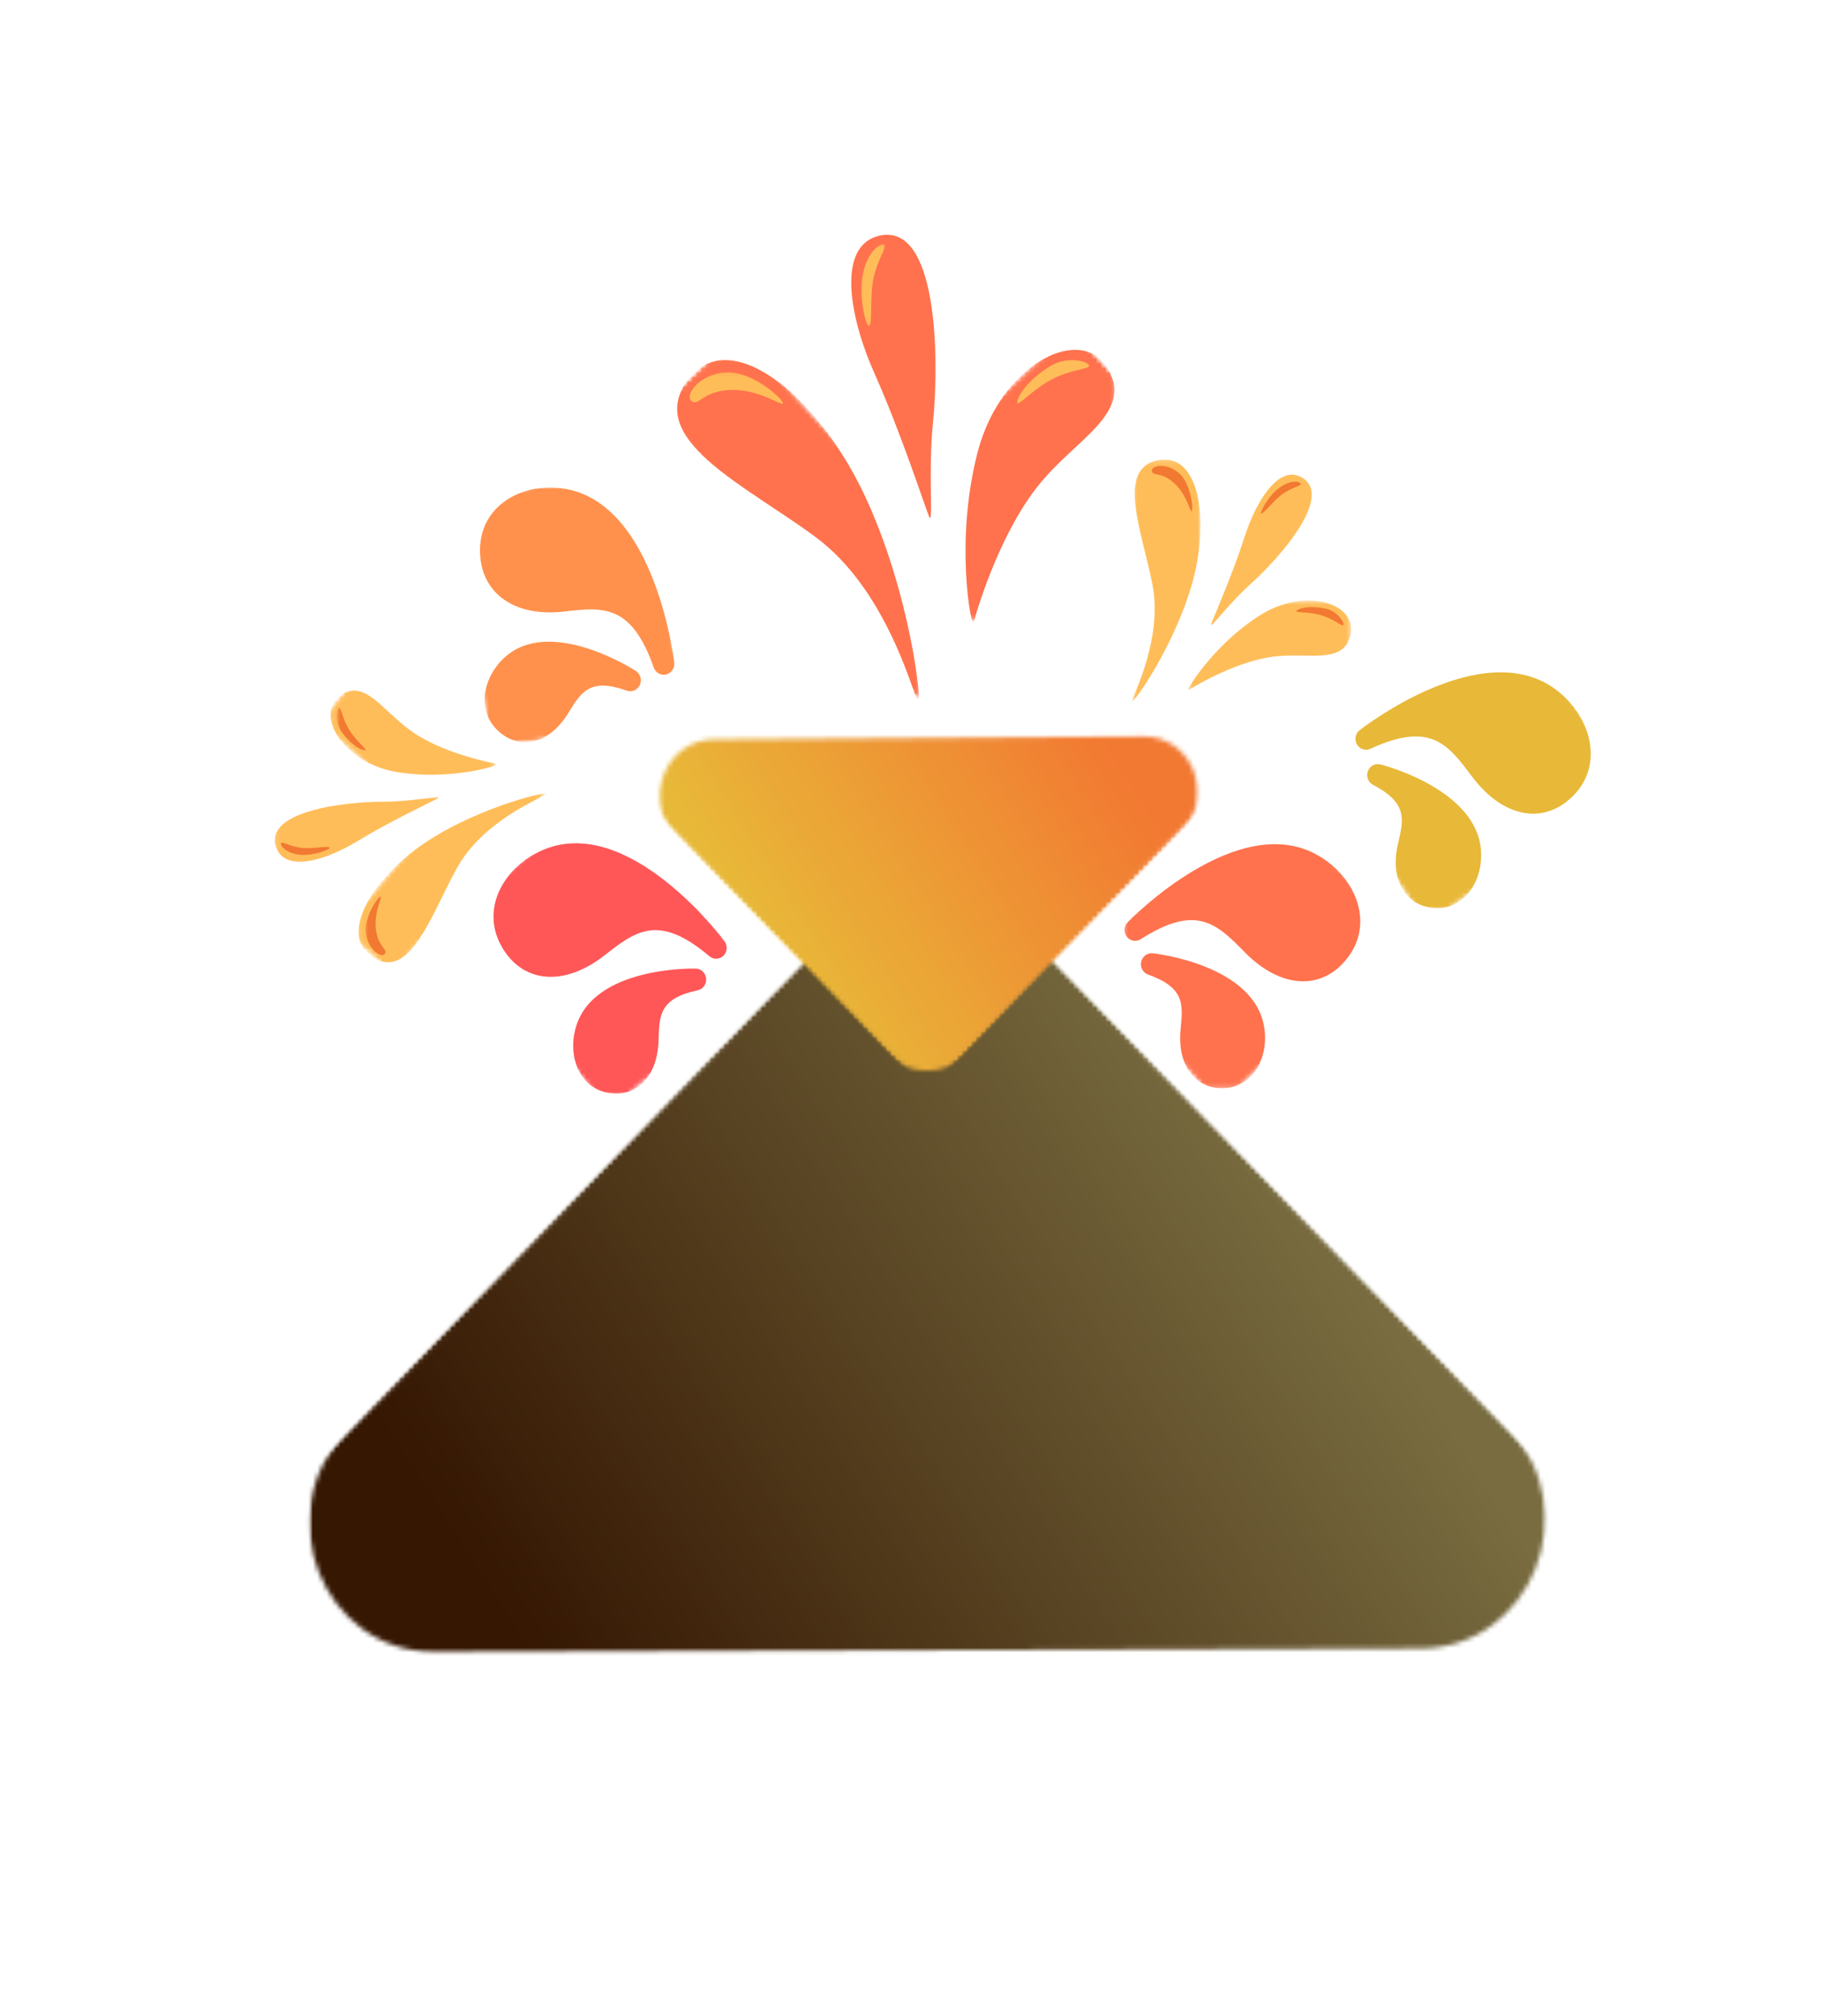 <svg width="393" height="435" viewBox="0 0 393 435" fill="none" xmlns="http://www.w3.org/2000/svg">
<g id="volcano-explosion">
<g id="mountain">
<mask id="mask0_2_2" style="mask-type:luminance" maskUnits="userSpaceOnUse" x="66" y="189" width="268" height="168">
<g id="7d743173e6">
<path id="Vector" d="M66.635 189.947H333.872V356.987H66.635V189.947Z" fill="white"/>
</g>
</mask>
<g mask="url(#mask0_2_2)">
<g id="Group">
<g id="Clip path group">
<mask id="mask1_2_2" style="mask-type:luminance" maskUnits="userSpaceOnUse" x="49" y="179" width="302" height="312">
<g id="98f58e1cc0">
<path id="Vector_2" d="M200.488 179.47L350.973 334.494L199.69 490.338L49.211 335.315L200.488 179.47Z" fill="white"/>
</g>
</mask>
<g mask="url(#mask1_2_2)">
<g id="Group_2">
<g id="Clip path group_2">
<mask id="mask2_2_2" style="mask-type:luminance" maskUnits="userSpaceOnUse" x="49" y="179" width="302" height="312">
<g id="932bde0bc2">
<path id="Vector_3" d="M200.488 179.47L350.973 334.494L199.69 490.338L49.211 335.315L200.488 179.47Z" fill="white"/>
</g>
</mask>
<g mask="url(#mask2_2_2)">
<g id="Group_3">
<g id="Clip path group_3">
<mask id="mask3_2_2" style="mask-type:luminance" maskUnits="userSpaceOnUse" x="66" y="190" width="268" height="167">
<g id="ee7d69f33d">
<path id="Vector_4" d="M74.704 309.052L181.416 199.118C191.937 188.279 208.986 188.267 219.495 199.088L325.515 308.315C342.446 325.751 330.465 355.603 306.508 355.688L93.776 356.395C69.755 356.467 57.703 326.567 74.704 309.052Z" fill="white"/>
</g>
</mask>
<g mask="url(#mask3_2_2)">
<g id="Group_4">
<path id="Vector_5" d="M-23.932 272.367L200.072 41.593L424.081 272.367L200.072 503.141L-23.932 272.367Z" fill="url(#paint0_linear_2_2)"/>
</g>
</g>
</g>
</g>
</g>
</g>
</g>
</g>
</g>
</g>
</g>
</g>
<g id="main-explosion">
<mask id="mask4_2_2" style="mask-type:luminance" maskUnits="userSpaceOnUse" x="141" y="157" width="118" height="75">
<g id="c8edb79bea">
<path id="Vector_6" d="M141.701 157.467H258.805V231.707H141.701V157.467Z" fill="white"/>
</g>
</mask>
<g mask="url(#mask4_2_2)">
<g id="Group_5">
<g id="Clip path group_4">
<mask id="mask5_2_2" style="mask-type:luminance" maskUnits="userSpaceOnUse" x="134" y="100" width="133" height="137">
<g id="2c9aac394f">
<path id="Vector_7" d="M200.042 236.087L134.752 168.825L200.84 100.747L266.124 168.003L200.042 236.087Z" fill="white"/>
</g>
</mask>
<g mask="url(#mask5_2_2)">
<g id="Group_6">
<g id="Clip path group_5">
<mask id="mask6_2_2" style="mask-type:luminance" maskUnits="userSpaceOnUse" x="134" y="100" width="133" height="137">
<g id="33db4142b7">
<path id="Vector_8" d="M200.042 236.087L134.752 168.825L200.84 100.747L266.124 168.003L200.042 236.087Z" fill="white"/>
</g>
</mask>
<g mask="url(#mask6_2_2)">
<g id="Group_7">
<g id="Clip path group_6">
<mask id="mask7_2_2" style="mask-type:luminance" maskUnits="userSpaceOnUse" x="134" y="100" width="133" height="137">
<g id="f549de4d5f">
<path id="Vector_9" d="M200.042 236.087L134.752 168.825L200.84 100.747L266.124 168.003L200.042 236.087Z" fill="white"/>
</g>
</mask>
<g mask="url(#mask7_2_2)">
<g id="Group_8">
<g id="Clip path group_7">
<mask id="mask8_2_2" style="mask-type:luminance" maskUnits="userSpaceOnUse" x="142" y="158" width="117" height="74">
<g id="c92c6479e8">
<path id="Vector_10" d="M254.993 179.476L208.37 227.502C203.772 232.238 196.353 232.275 191.791 227.58L145.795 180.189C138.446 172.625 143.707 159.605 154.14 159.533L246.759 158.892C257.216 158.826 262.418 171.828 254.993 179.476Z" fill="white"/>
</g>
</mask>
<g mask="url(#mask8_2_2)">
<g id="Group_9">
<path id="Vector_11" d="M298.069 195.547L200.435 296.129L102.802 195.547L200.435 94.966L298.069 195.547Z" fill="url(#paint1_linear_2_2)"/>
</g>
</g>
</g>
</g>
</g>
</g>
</g>
</g>
</g>
</g>
</g>
</g>
</g>
</g>
</g>
<g id="left-bottom-drops">
<mask id="mask9_2_2" style="mask-type:luminance" maskUnits="userSpaceOnUse" x="105" y="180" width="54" height="57">
<g id="f669e99594">
<path id="Vector_12" d="M105.669 180.667H158.216V236.347H105.669V180.667Z" fill="white"/>
</g>
</mask>
<g mask="url(#mask9_2_2)">
<g id="Group_10">
<g id="Clip path group_8">
<mask id="mask10_2_2" style="mask-type:luminance" maskUnits="userSpaceOnUse" x="97" y="169" width="68" height="71">
<g id="4c576f2e5c">
<path id="Vector_13" d="M97.776 197.777L130.828 169.786L164.432 211.902L131.38 239.893L97.776 197.777Z" fill="white"/>
</g>
</mask>
<g mask="url(#mask10_2_2)">
<g id="Group_11">
<g id="Clip path group_9">
<mask id="mask11_2_2" style="mask-type:luminance" maskUnits="userSpaceOnUse" x="97" y="169" width="68" height="71">
<g id="1c85c69c8c">
<path id="Vector_14" d="M97.776 197.777L130.828 169.786L164.432 211.902L131.38 239.893L97.776 197.777Z" fill="white"/>
</g>
</mask>
<g mask="url(#mask11_2_2)">
<g id="Group_12">
<path id="Vector_15" d="M156.351 203.045C157.067 204 156.979 205.347 156.146 206.187C156.099 206.235 156.052 206.277 156.005 206.32C155.166 207.026 153.947 207.033 153.096 206.314C142.106 197.034 137.209 200.864 130.418 206.163C125.656 209.884 120.647 211.425 116.331 210.5C112.924 209.769 110.103 207.552 108.185 204.078C106.332 200.737 106.004 197.082 107.235 193.511C108.789 189.01 112.689 185.15 117.674 183.186C135.819 176.051 155.524 201.939 156.351 203.045ZM150.152 208.984C149.261 208.96 128.33 208.609 124.354 221.394C123.24 224.97 123.574 228.795 125.251 231.622C126.612 233.912 128.705 235.356 131.303 235.797C133.984 236.256 136.406 235.646 138.306 234.027C138.417 233.936 138.529 233.833 138.634 233.737C140.786 231.707 142.024 228.42 142.129 224.42C142.276 218.995 142.37 215.412 150.586 213.66C151.724 213.419 152.504 212.331 152.392 211.135C152.281 209.939 151.319 209.008 150.152 208.984Z" fill="#FF5757"/>
</g>
</g>
</g>
</g>
</g>
</g>
</g>
</g>
</g>
<g id="right-top-drops">
<mask id="mask12_2_2" style="mask-type:luminance" maskUnits="userSpaceOnUse" x="291" y="143" width="54" height="54">
<g id="403fc9cdb0">
<path id="Vector_16" d="M291.835 143.547H344.381V196.133H291.835V143.547Z" fill="white"/>
</g>
</mask>
<g mask="url(#mask12_2_2)">
<g id="Group_13">
<g id="Clip path group_10">
<mask id="mask13_2_2" style="mask-type:luminance" maskUnits="userSpaceOnUse" x="283" y="131" width="69" height="69">
<g id="a2cb8187c2">
<path id="Vector_17" d="M326.307 131.977L351.067 167.925L307.909 199.48L283.149 163.533L326.307 131.977Z" fill="white"/>
</g>
</mask>
<g mask="url(#mask13_2_2)">
<g id="Group_14">
<g id="Clip path group_11">
<mask id="mask14_2_2" style="mask-type:luminance" maskUnits="userSpaceOnUse" x="283" y="132" width="69" height="68">
<g id="c06b5b2699">
<path id="Vector_18" d="M351.313 168.281L326.547 132.333L283.39 163.883L308.156 199.831L351.313 168.281Z" fill="white"/>
</g>
</mask>
<g mask="url(#mask14_2_2)">
<g id="Group_15">
<path id="Vector_19" d="M293.442 157.521C292.509 158.252 292.251 159.575 292.843 160.608C292.879 160.669 292.914 160.723 292.949 160.777C293.576 161.684 294.749 162.022 295.752 161.557C308.719 155.576 312.478 160.59 317.674 167.538C321.328 172.42 325.761 175.259 330.166 175.537C333.637 175.755 336.922 174.371 339.66 171.544C342.299 168.819 343.549 165.381 343.267 161.605C342.915 156.838 340.135 152.059 335.825 148.821C320.131 137.028 294.527 156.681 293.442 157.521ZM297.916 164.928C298.778 165.152 319.064 170.468 319.645 183.875C319.809 187.633 318.513 191.234 316.173 193.505C314.278 195.348 311.892 196.176 309.27 195.904C306.566 195.62 304.391 194.375 302.966 192.303C302.884 192.176 302.801 192.055 302.725 191.928C301.165 189.385 300.807 185.881 301.722 181.996C302.966 176.721 303.787 173.241 296.303 169.326C295.265 168.783 294.79 167.526 295.207 166.402C295.617 165.272 296.784 164.644 297.916 164.928Z" fill="#E8B838"/>
</g>
</g>
</g>
</g>
</g>
</g>
</g>
</g>
</g>
<g id="right-bottom-drops">
<mask id="mask15_2_2" style="mask-type:luminance" maskUnits="userSpaceOnUse" x="242" y="180" width="53" height="55">
<g id="0df45c42ee">
<path id="Vector_20" d="M242.291 180.667H294.837V234.8H242.291V180.667Z" fill="white"/>
</g>
</mask>
<g mask="url(#mask15_2_2)">
<g id="Group_16">
<g id="Clip path group_12">
<mask id="mask16_2_2" style="mask-type:luminance" maskUnits="userSpaceOnUse" x="233" y="169" width="69" height="70">
<g id="70be863c0a">
<path id="Vector_21" d="M272.575 169.073L301.834 201.232L263.221 238.516L233.963 206.356L272.575 169.073Z" fill="white"/>
</g>
</mask>
<g mask="url(#mask16_2_2)">
<g id="Group_17">
<g id="Clip path group_13">
<mask id="mask17_2_2" style="mask-type:luminance" maskUnits="userSpaceOnUse" x="234" y="169" width="69" height="70">
<g id="c5e83cd4bb">
<path id="Vector_22" d="M302.121 201.553L272.863 169.387L234.25 206.67L263.509 238.836L302.121 201.553Z" fill="white"/>
</g>
</mask>
<g mask="url(#mask17_2_2)">
<g id="Group_18">
<path id="Vector_23" d="M243.376 198.967C242.543 199.813 242.467 201.166 243.188 202.109C243.223 202.163 243.27 202.211 243.311 202.26C244.05 203.069 245.258 203.244 246.196 202.64C258.254 194.907 262.635 199.354 268.699 205.51C272.957 209.836 277.724 212.035 282.123 211.691C285.595 211.425 288.668 209.594 291.008 206.416C293.266 203.341 294.051 199.764 293.277 196.061C292.304 191.385 288.92 187.041 284.222 184.431C267.127 174.939 244.337 197.982 243.376 198.967ZM248.777 205.679C249.662 205.776 270.464 208.217 272.798 221.424C273.455 225.121 272.64 228.867 270.622 231.447C268.986 233.537 266.734 234.691 264.101 234.782C261.386 234.879 259.063 233.948 257.38 232.093C257.281 231.985 257.187 231.876 257.093 231.761C255.216 229.459 254.401 226.04 254.794 222.058C255.334 216.663 255.685 213.098 247.762 210.265C246.66 209.872 246.026 208.688 246.284 207.516C246.548 206.344 247.622 205.552 248.777 205.679Z" fill="#FF724D"/>
</g>
</g>
</g>
</g>
</g>
</g>
</g>
</g>
</g>
<g id="left-top-drops">
<mask id="mask18_2_2" style="mask-type:luminance" maskUnits="userSpaceOnUse" x="102" y="104" width="45" height="57">
<g id="6bc863411a">
<path id="Vector_24" d="M102.667 104.88H146.205V160.56H102.667V104.88Z" fill="white"/>
</g>
</mask>
<g mask="url(#mask18_2_2)">
<g id="Group_19">
<g id="Clip path group_14">
<mask id="mask19_2_2" style="mask-type:luminance" maskUnits="userSpaceOnUse" x="97" y="100" width="52" height="62">
<g id="89f8022113">
<path id="Vector_25" d="M97.77 107.556L140.071 100.905L148.059 154.796L105.763 161.454L97.77 107.556Z" fill="white"/>
</g>
</mask>
<g mask="url(#mask19_2_2)">
<g id="Group_20">
<g id="Clip path group_15">
<mask id="mask20_2_2" style="mask-type:luminance" maskUnits="userSpaceOnUse" x="97" y="100" width="52" height="62">
<g id="1ca1d666cd">
<path id="Vector_26" d="M97.77 107.556L140.071 100.905L148.059 154.796L105.763 161.454L97.77 107.556Z" fill="white"/>
</g>
</mask>
<g mask="url(#mask20_2_2)">
<g id="Group_21">
<path id="Vector_27" d="M145.507 142.93C145.648 144.127 144.903 145.238 143.772 145.522C143.707 145.534 143.643 145.546 143.584 145.559C142.511 145.728 141.461 145.093 141.086 144.024C136.247 130.261 130.136 130.974 121.674 131.953C115.727 132.641 110.666 131.33 107.411 128.261C104.842 125.839 103.523 122.449 103.593 118.456C103.664 114.607 105.194 111.29 108.021 108.874C111.587 105.822 116.859 104.56 122.114 105.496C141.25 108.916 145.343 141.541 145.507 142.93ZM137.233 144.767C136.476 144.284 118.665 132.956 108.901 141.849C106.168 144.338 104.561 147.806 104.602 151.117C104.631 153.799 105.716 156.144 107.728 157.89C109.804 159.696 112.191 160.445 114.625 160.059C114.765 160.034 114.906 160.01 115.053 159.98C117.909 159.364 120.601 157.195 122.677 153.811C125.492 149.226 127.351 146.199 135.28 149.02C136.382 149.413 137.59 148.881 138.089 147.794C138.587 146.706 138.218 145.407 137.233 144.767Z" fill="#FF914D"/>
</g>
</g>
</g>
</g>
</g>
</g>
</g>
</g>
</g>
<g id="central-big-drops">
<g id="left-big-drop">
<g id="Clip path group_16">
<mask id="mask21_2_2" style="mask-type:luminance" maskUnits="userSpaceOnUse" x="144" y="77" width="55" height="76">
<g id="3d9059bf5b">
<path id="Vector_28" d="M144.704 77.04H198.752V152.827H144.704V77.04Z" fill="white"/>
</g>
</mask>
<g mask="url(#mask21_2_2)">
<g id="Group_22">
<g id="Clip path group_17">
<mask id="mask22_2_2" style="mask-type:luminance" maskUnits="userSpaceOnUse" x="141" y="33" width="114" height="119">
<g id="5084ad24cc">
<path id="Vector_29" d="M141.355 88.501L198.218 33.957L254.993 96.784L198.13 151.328L141.355 88.501Z" fill="white"/>
</g>
</mask>
<g mask="url(#mask22_2_2)">
<g id="Group_23">
<g id="Clip path group_18">
<mask id="mask23_2_2" style="mask-type:luminance" maskUnits="userSpaceOnUse" x="141" y="33" width="114" height="119">
<g id="01d558f418">
<path id="Vector_30" d="M141.355 88.501L198.218 33.957L254.993 96.784L198.13 151.328L141.355 88.501Z" fill="white"/>
</g>
</mask>
<g mask="url(#mask23_2_2)">
<g id="Group_24">
<g id="Clip path group_19">
<mask id="mask24_2_2" style="mask-type:luminance" maskUnits="userSpaceOnUse" x="141" y="71" width="75" height="81">
<g id="0bf8d68713">
<path id="Vector_31" d="M141.367 88.489L159.16 71.421L215.959 134.273L198.166 151.34L141.367 88.489Z" fill="white"/>
</g>
</mask>
<g mask="url(#mask24_2_2)">
<g id="Group_25">
<g id="Clip path group_20">
<mask id="mask25_2_2" style="mask-type:luminance" maskUnits="userSpaceOnUse" x="141" y="71" width="75" height="81">
<g id="8d68dab25d">
<path id="Vector_32" d="M141.367 88.489L159.16 71.421L215.935 134.249L198.142 151.316L141.367 88.489Z" fill="white"/>
</g>
</mask>
<g mask="url(#mask25_2_2)">
<g id="Group_26">
<path id="Vector_33" d="M148.369 82.061C157.166 69.905 175.974 84.755 186.278 106.203C196.576 127.645 199.239 153.413 198.019 151.147C196.799 148.887 191.228 127.198 176.109 115.948C160.996 104.705 139.062 94.917 148.369 82.061Z" fill="#FF724D"/>
</g>
</g>
</g>
</g>
</g>
</g>
</g>
</g>
</g>
</g>
</g>
</g>
</g>
</g>
</g>
<g id="Clip path group_21">
<mask id="mask26_2_2" style="mask-type:luminance" maskUnits="userSpaceOnUse" x="147" y="80" width="24" height="8">
<g id="005ed960af">
<path id="Vector_34" d="M147.707 80.133H170.227V87.867H147.707V80.133Z" fill="white"/>
</g>
</mask>
<g mask="url(#mask26_2_2)">
<g id="Group_27">
<g id="Clip path group_22">
<mask id="mask27_2_2" style="mask-type:luminance" maskUnits="userSpaceOnUse" x="141" y="33" width="114" height="119">
<g id="300bbb8778">
<path id="Vector_35" d="M141.355 88.501L198.218 33.957L254.993 96.784L198.13 151.328L141.355 88.501Z" fill="white"/>
</g>
</mask>
<g mask="url(#mask27_2_2)">
<g id="Group_28">
<g id="Clip path group_23">
<mask id="mask28_2_2" style="mask-type:luminance" maskUnits="userSpaceOnUse" x="141" y="33" width="114" height="119">
<g id="f0ef680398">
<path id="Vector_36" d="M141.355 88.501L198.218 33.957L254.993 96.784L198.13 151.328L141.355 88.501Z" fill="white"/>
</g>
</mask>
<g mask="url(#mask28_2_2)">
<g id="Group_29">
<path id="Vector_37" d="M156.721 80.345C162.826 80.043 169.898 87.009 168.895 87.118C167.887 87.22 162.544 83.287 156.034 84.29C151.425 84.997 150.709 87.54 149.308 86.592C147.572 85.426 150.862 80.629 156.721 80.345Z" fill="#FFBD59"/>
</g>
</g>
</g>
</g>
</g>
</g>
</g>
</g>
</g>
</g>
<g id="middle-big-drop">
<g id="Clip path group_24">
<mask id="mask29_2_2" style="mask-type:luminance" maskUnits="userSpaceOnUse" x="182" y="49" width="22" height="64">
<g id="82446cfe2b">
<path id="Vector_38" d="M182.237 49.2H203.256V112.613H182.237V49.2Z" fill="white"/>
</g>
</mask>
<g mask="url(#mask29_2_2)">
<g id="Group_30">
<g id="Clip path group_25">
<mask id="mask30_2_2" style="mask-type:luminance" maskUnits="userSpaceOnUse" x="141" y="33" width="114" height="119">
<g id="7f7327c3f0">
<path id="Vector_39" d="M141.355 88.501L198.218 33.957L254.993 96.784L198.13 151.328L141.355 88.501Z" fill="white"/>
</g>
</mask>
<g mask="url(#mask30_2_2)">
<g id="Group_31">
<g id="Clip path group_26">
<mask id="mask31_2_2" style="mask-type:luminance" maskUnits="userSpaceOnUse" x="141" y="33" width="114" height="119">
<g id="7a1288e44a">
<path id="Vector_40" d="M141.355 88.501L198.218 33.957L254.993 96.784L198.13 151.328L141.355 88.501Z" fill="white"/>
</g>
</mask>
<g mask="url(#mask31_2_2)">
<g id="Group_32">
<path id="Vector_41" d="M189.873 50.831C202.212 48.119 202.834 76.587 201.303 91.788C200.289 101.895 201.497 113.912 200.5 111.441C199.503 108.964 194.395 93.268 188.759 80.647C183.129 68.026 180.584 52.879 189.873 50.831Z" fill="#FF724D"/>
</g>
</g>
</g>
</g>
</g>
</g>
</g>
</g>
</g>
<g id="Clip path group_27">
<mask id="mask32_2_2" style="mask-type:luminance" maskUnits="userSpaceOnUse" x="185" y="52" width="7" height="19">
<g id="287b0f54e5">
<path id="Vector_42" d="M185.24 52.293H191.245V70.853H185.24V52.293Z" fill="white"/>
</g>
</mask>
<g mask="url(#mask32_2_2)">
<g id="Group_33">
<g id="Clip path group_28">
<mask id="mask33_2_2" style="mask-type:luminance" maskUnits="userSpaceOnUse" x="141" y="33" width="114" height="119">
<g id="3bbb2a5337">
<path id="Vector_43" d="M141.355 88.501L198.218 33.957L254.993 96.784L198.13 151.328L141.355 88.501Z" fill="white"/>
</g>
</mask>
<g mask="url(#mask33_2_2)">
<g id="Group_34">
<g id="Clip path group_29">
<mask id="mask34_2_2" style="mask-type:luminance" maskUnits="userSpaceOnUse" x="141" y="33" width="114" height="119">
<g id="02f6dc84a9">
<path id="Vector_44" d="M141.355 88.501L198.218 33.957L254.993 96.784L198.13 151.328L141.355 88.501Z" fill="white"/>
</g>
</mask>
<g mask="url(#mask34_2_2)">
<g id="Group_35">
<path id="Vector_45" d="M186.131 59.628C185.322 64.256 186.911 70.69 187.603 70.316C188.295 69.935 187.697 63.791 188.524 59.99C189.351 56.196 191.146 53.761 190.952 52.94C190.764 52.124 187.205 53.514 186.131 59.628Z" fill="#FFBD59"/>
</g>
</g>
</g>
</g>
</g>
</g>
</g>
</g>
</g>
</g>
<g id="right-big-drop">
<g id="Clip path group_30">
<mask id="mask35_2_2" style="mask-type:luminance" maskUnits="userSpaceOnUse" x="207" y="73" width="34" height="63">
<g id="71ffd1c025">
<path id="Vector_46" d="M207.76 73.947H240.789V135.813H207.76V73.947Z" fill="white"/>
</g>
</mask>
<g mask="url(#mask35_2_2)">
<g id="Group_36">
<g id="Clip path group_31">
<mask id="mask36_2_2" style="mask-type:luminance" maskUnits="userSpaceOnUse" x="141" y="33" width="114" height="119">
<g id="8b68d3ef55">
<path id="Vector_47" d="M141.355 88.501L198.218 33.957L254.993 96.784L198.13 151.328L141.355 88.501Z" fill="white"/>
</g>
</mask>
<g mask="url(#mask36_2_2)">
<g id="Group_37">
<g id="Clip path group_32">
<mask id="mask37_2_2" style="mask-type:luminance" maskUnits="userSpaceOnUse" x="141" y="33" width="114" height="119">
<g id="723d3a63c2">
<path id="Vector_48" d="M141.355 88.501L198.218 33.957L254.993 96.784L198.13 151.328L141.355 88.501Z" fill="white"/>
</g>
</mask>
<g mask="url(#mask37_2_2)">
<g id="Group_38">
<g id="Clip path group_33">
<mask id="mask38_2_2" style="mask-type:luminance" maskUnits="userSpaceOnUse" x="188" y="70" width="65" height="65">
<g id="9002b811d5">
<path id="Vector_49" d="M188.946 111.187L231.312 70.557L252.401 93.896L210.035 134.526L188.946 111.187Z" fill="white"/>
</g>
</mask>
<g mask="url(#mask38_2_2)">
<g id="Group_39">
<g id="Clip path group_34">
<mask id="mask39_2_2" style="mask-type:luminance" maskUnits="userSpaceOnUse" x="188" y="70" width="65" height="65">
<g id="73c1861977">
<path id="Vector_50" d="M188.946 111.187L231.289 70.575L252.378 93.914L210.035 134.526L188.946 111.187Z" fill="white"/>
</g>
</mask>
<g mask="url(#mask39_2_2)">
<g id="Group_40">
<path id="Vector_51" d="M210.112 134.4C209.713 135.904 205.913 116.975 211.003 97.503C216.099 78.025 234.074 69.458 239.429 80.109C244.091 89.371 232.338 94.633 224.316 104.469C216.293 114.311 211.32 129.808 210.112 134.4Z" fill="#FF724D"/>
</g>
</g>
</g>
</g>
</g>
</g>
</g>
</g>
</g>
</g>
</g>
</g>
</g>
</g>
</g>
<g id="Clip path group_35">
<mask id="mask40_2_2" style="mask-type:luminance" maskUnits="userSpaceOnUse" x="218" y="77" width="19" height="11">
<g id="547e6cd307">
<path id="Vector_52" d="M218.269 77.04H236.285V87.867H218.269V77.04Z" fill="white"/>
</g>
</mask>
<g mask="url(#mask40_2_2)">
<g id="Group_41">
<g id="Clip path group_36">
<mask id="mask41_2_2" style="mask-type:luminance" maskUnits="userSpaceOnUse" x="141" y="33" width="114" height="119">
<g id="f39392d6ff">
<path id="Vector_53" d="M141.355 88.501L198.218 33.957L254.993 96.784L198.13 151.328L141.355 88.501Z" fill="white"/>
</g>
</mask>
<g mask="url(#mask41_2_2)">
<g id="Group_42">
<g id="Clip path group_37">
<mask id="mask42_2_2" style="mask-type:luminance" maskUnits="userSpaceOnUse" x="141" y="33" width="114" height="119">
<g id="d3591d2717">
<path id="Vector_54" d="M141.355 88.501L198.218 33.957L254.993 96.784L198.13 151.328L141.355 88.501Z" fill="white"/>
</g>
</mask>
<g mask="url(#mask42_2_2)">
<g id="Group_43">
<path id="Vector_55" d="M226.802 78.919C230.468 76.726 234.901 77.989 235.024 78.883C235.148 79.783 230.685 79.559 225.981 82.423C221.9 84.906 219.741 87.691 219.554 86.87C219.36 86.054 221.342 82.188 226.802 78.919Z" fill="#FFBD59"/>
</g>
</g>
</g>
</g>
</g>
</g>
</g>
</g>
</g>
</g>
</g>
<g id="right-big-drops">
<g id="left-big-drop_2">
<g id="Clip path group_38">
<mask id="mask43_2_2" style="mask-type:luminance" maskUnits="userSpaceOnUse" x="244" y="99" width="16" height="53">
<g id="b07f84a23f">
<path id="Vector_56" d="M244.308 99.147H259.104V151.346H244.308V99.147Z" fill="white"/>
</g>
</mask>
<g mask="url(#mask43_2_2)">
<g id="Group_44">
<path id="Vector_57" d="M250.014 99.274C258.828 97.618 261.227 112.263 257.186 126.201C253.14 140.146 243.95 152.748 244.319 151.22C244.683 149.691 250.935 137.662 248.73 126.201C246.524 114.746 240.689 101.026 250.014 99.274Z" fill="#FFBD59"/>
</g>
</g>
</g>
<path id="Vector_58" d="M254.43 102.077C257.269 104.548 257.615 110.668 257.122 110.287C256.635 109.907 255.838 105.871 252.536 103.539C250.196 101.889 248.853 102.711 248.607 101.696C248.302 100.433 251.703 99.702 254.43 102.077Z" fill="#F27932"/>
</g>
<g id="middle-big-drop_2">
<path id="Vector_59" d="M281.085 103.092C287.677 107.152 276.487 120.093 269.684 126.201C265.163 130.267 260.864 136.134 261.415 134.605C261.966 133.076 266.007 123.911 268.582 115.888C271.156 107.871 276.118 100.041 281.085 103.092Z" fill="#FFBD59"/>
<path id="Vector_60" d="M275.877 105.412C273.649 107.127 271.766 110.668 272.229 110.795C272.687 110.928 274.892 107.931 276.792 106.596C278.692 105.261 280.469 104.94 280.715 104.493C280.962 104.052 278.815 103.146 275.877 105.412Z" fill="#F27932"/>
</g>
<g id="right-big-drop_2">
<g id="Clip path group_39">
<mask id="mask44_2_2" style="mask-type:luminance" maskUnits="userSpaceOnUse" x="256" y="129" width="36" height="20">
<g id="594aece7cd">
<path id="Vector_61" d="M256.366 129.56H291.588V148.954H256.366V129.56Z" fill="white"/>
</g>
</mask>
<g mask="url(#mask44_2_2)">
<g id="Group_45">
<path id="Vector_62" d="M256.448 148.93C255.668 149.431 261.597 139.378 271.707 132.889C281.818 126.394 293.277 130.255 291.377 137.281C289.723 143.39 282.369 140.719 274.833 141.674C267.297 142.628 258.841 147.401 256.448 148.93Z" fill="#FFBD59"/>
</g>
</g>
</g>
<path id="Vector_63" d="M286.228 131.361C288.744 131.947 290.21 134.4 289.905 134.853C289.6 135.306 287.7 133.3 284.451 132.569C281.636 131.935 279.548 132.249 279.795 131.808C280.041 131.361 282.481 130.485 286.228 131.361Z" fill="#F27932"/>
</g>
</g>
<g id="left-big-drops">
<g id="bottom-big-drop">
<g id="Clip path group_40">
<mask id="mask45_2_2" style="mask-type:luminance" maskUnits="userSpaceOnUse" x="77" y="169" width="43" height="40">
<g id="084b2396fc">
<path id="Vector_64" d="M77.144 169.84H119.181V208.507H77.144V169.84Z" fill="white"/>
</g>
</mask>
<g mask="url(#mask45_2_2)">
<g id="Group_46">
<g id="Clip path group_41">
<mask id="mask46_2_2" style="mask-type:luminance" maskUnits="userSpaceOnUse" x="49" y="139" width="70" height="72">
<g id="840a1e3267">
<path id="Vector_65" d="M84.733 210.555L49.117 178.504L82.451 139.191L118.067 171.242L84.733 210.555Z" fill="white"/>
</g>
</mask>
<g mask="url(#mask46_2_2)">
<g id="Group_47">
<g id="Clip path group_42">
<mask id="mask47_2_2" style="mask-type:luminance" maskUnits="userSpaceOnUse" x="49" y="139" width="70" height="72">
<g id="e21021901c">
<path id="Vector_66" d="M84.733 210.555L49.117 178.504L82.451 139.191L118.067 171.242L84.733 210.555Z" fill="white"/>
</g>
</mask>
<g mask="url(#mask47_2_2)">
<g id="Group_48">
<g id="Clip path group_43">
<mask id="mask48_2_2" style="mask-type:luminance" maskUnits="userSpaceOnUse" x="73" y="161" width="46" height="50">
<g id="33ae7a37a3">
<path id="Vector_67" d="M84.727 210.549L73.584 200.52L106.93 161.194L118.079 171.224L84.727 210.549Z" fill="white"/>
</g>
</mask>
<g mask="url(#mask48_2_2)">
<g id="Group_49">
<g id="Clip path group_44">
<mask id="mask49_2_2" style="mask-type:luminance" maskUnits="userSpaceOnUse" x="73" y="161" width="46" height="50">
<g id="9eb38a1fe3">
<path id="Vector_68" d="M84.727 210.549L73.584 200.52L106.918 161.206L118.061 171.242L84.727 210.549Z" fill="white"/>
</g>
</mask>
<g mask="url(#mask49_2_2)">
<g id="Group_50">
<path id="Vector_69" d="M80.51 206.585C72.816 201.861 80.358 189.204 92.304 181.446C104.256 173.689 119.228 170.426 117.973 171.326C116.724 172.226 104.332 177.054 98.673 187.18C93.019 197.305 88.65 211.588 80.51 206.585Z" fill="#FFBD59"/>
</g>
</g>
</g>
</g>
</g>
</g>
</g>
</g>
</g>
</g>
</g>
</g>
</g>
</g>
</g>
<g id="Clip path group_45">
<mask id="mask50_2_2" style="mask-type:luminance" maskUnits="userSpaceOnUse" x="78" y="193" width="7" height="14">
<g id="df110bd9e0">
<path id="Vector_70" d="M78.645 193.04H84.651V206.96H78.645V193.04Z" fill="white"/>
</g>
</mask>
<g mask="url(#mask50_2_2)">
<g id="Group_51">
<g id="Clip path group_46">
<mask id="mask51_2_2" style="mask-type:luminance" maskUnits="userSpaceOnUse" x="49" y="139" width="70" height="72">
<g id="4ede7113ba">
<path id="Vector_71" d="M84.733 210.555L49.117 178.504L82.451 139.191L118.067 171.242L84.733 210.555Z" fill="white"/>
</g>
</mask>
<g mask="url(#mask51_2_2)">
<g id="Group_52">
<g id="Clip path group_47">
<mask id="mask52_2_2" style="mask-type:luminance" maskUnits="userSpaceOnUse" x="49" y="139" width="70" height="72">
<g id="43e8a503ba">
<path id="Vector_72" d="M84.733 210.555L49.117 178.504L82.451 139.191L118.067 171.242L84.733 210.555Z" fill="white"/>
</g>
</mask>
<g mask="url(#mask52_2_2)">
<g id="Group_53">
<path id="Vector_73" d="M78.974 201.486C78.417 197.698 82.064 192.853 82.188 193.475C82.317 194.091 80.34 197.674 81.337 201.667C82.047 204.495 83.583 204.785 83.114 205.721C82.539 206.869 79.513 205.117 78.974 201.486Z" fill="#F27932"/>
</g>
</g>
</g>
</g>
</g>
</g>
</g>
</g>
</g>
</g>
<g id="middle-big-drop_3">
<g id="Clip path group_48">
<mask id="mask53_2_2" style="mask-type:luminance" maskUnits="userSpaceOnUse" x="59" y="171" width="37" height="16">
<g id="cc06d4e1f4">
<path id="Vector_74" d="M59.128 171.387H95.16V186.853H59.128V171.387Z" fill="white"/>
</g>
</mask>
<g mask="url(#mask53_2_2)">
<g id="Group_54">
<g id="Clip path group_49">
<mask id="mask54_2_2" style="mask-type:luminance" maskUnits="userSpaceOnUse" x="49" y="139" width="70" height="72">
<g id="d324752df5">
<path id="Vector_75" d="M84.733 210.555L49.117 178.504L82.451 139.191L118.067 171.242L84.733 210.555Z" fill="white"/>
</g>
</mask>
<g mask="url(#mask54_2_2)">
<g id="Group_55">
<g id="Clip path group_50">
<mask id="mask55_2_2" style="mask-type:luminance" maskUnits="userSpaceOnUse" x="49" y="139" width="70" height="72">
<g id="76f8f729f5">
<path id="Vector_76" d="M84.733 210.555L49.117 178.504L82.451 139.191L118.067 171.242L84.733 210.555Z" fill="white"/>
</g>
</mask>
<g mask="url(#mask55_2_2)">
<g id="Group_56">
<path id="Vector_77" d="M59.55 182.654C57.181 175.133 73.866 172.97 82.891 172.976C88.891 172.982 95.881 171.477 94.486 172.251C93.096 173.03 84.199 177.193 77.138 181.488C70.077 185.784 61.339 188.315 59.55 182.654Z" fill="#FFBD59"/>
</g>
</g>
</g>
</g>
</g>
</g>
</g>
</g>
</g>
<g id="Clip path group_51">
<mask id="mask56_2_2" style="mask-type:luminance" maskUnits="userSpaceOnUse" x="59" y="180" width="14" height="6">
<g id="01c62f1198">
<path id="Vector_78" d="M59.128 180.667H72.64V185.307H59.128V180.667Z" fill="white"/>
</g>
</mask>
<g mask="url(#mask56_2_2)">
<g id="Group_57">
<g id="Clip path group_52">
<mask id="mask57_2_2" style="mask-type:luminance" maskUnits="userSpaceOnUse" x="49" y="139" width="70" height="72">
<g id="6beda6fe93">
<path id="Vector_79" d="M84.733 210.555L49.117 178.504L82.451 139.191L118.067 171.242L84.733 210.555Z" fill="white"/>
</g>
</mask>
<g mask="url(#mask57_2_2)">
<g id="Group_58">
<g id="Clip path group_53">
<mask id="mask58_2_2" style="mask-type:luminance" maskUnits="userSpaceOnUse" x="49" y="139" width="70" height="72">
<g id="323a800508">
<path id="Vector_80" d="M84.733 210.555L49.117 178.504L82.451 139.191L118.067 171.242L84.733 210.555Z" fill="white"/>
</g>
</mask>
<g mask="url(#mask58_2_2)">
<g id="Group_59">
<path id="Vector_81" d="M64.957 184.437C67.725 184.654 71.408 183.265 71.139 182.854C70.875 182.443 67.303 183.204 65.016 182.926C62.735 182.642 61.192 181.676 60.723 181.845C60.254 182.014 61.292 184.153 64.957 184.437Z" fill="#F27932"/>
</g>
</g>
</g>
</g>
</g>
</g>
</g>
</g>
</g>
</g>
<g id="top-big-drop">
<g id="Clip path group_54">
<mask id="mask59_2_2" style="mask-type:luminance" maskUnits="userSpaceOnUse" x="71" y="148" width="38" height="21">
<g id="67ecb67307">
<path id="Vector_82" d="M71.139 148.187H108.672V168.293H71.139V148.187Z" fill="white"/>
</g>
</mask>
<g mask="url(#mask59_2_2)">
<g id="Group_60">
<g id="Clip path group_55">
<mask id="mask60_2_2" style="mask-type:luminance" maskUnits="userSpaceOnUse" x="49" y="139" width="70" height="72">
<g id="6c6397ce59">
<path id="Vector_83" d="M84.733 210.555L49.117 178.504L82.451 139.191L118.067 171.242L84.733 210.555Z" fill="white"/>
</g>
</mask>
<g mask="url(#mask60_2_2)">
<g id="Group_61">
<g id="Clip path group_56">
<mask id="mask61_2_2" style="mask-type:luminance" maskUnits="userSpaceOnUse" x="49" y="139" width="70" height="72">
<g id="f1a18ccffe">
<path id="Vector_84" d="M84.733 210.555L49.117 178.504L82.451 139.191L118.067 171.242L84.733 210.555Z" fill="white"/>
</g>
</mask>
<g mask="url(#mask61_2_2)">
<g id="Group_62">
<g id="Clip path group_57">
<mask id="mask62_2_2" style="mask-type:luminance" maskUnits="userSpaceOnUse" x="68" y="140" width="40" height="40">
<g id="fd5ca94f8d">
<path id="Vector_85" d="M95.066 179.47L68.529 155.588L80.915 140.985L107.452 164.868L95.066 179.47Z" fill="white"/>
</g>
</mask>
<g mask="url(#mask62_2_2)">
<g id="Group_63">
<g id="Clip path group_58">
<mask id="mask63_2_2" style="mask-type:luminance" maskUnits="userSpaceOnUse" x="68" y="140" width="40" height="40">
<g id="01bd963220">
<path id="Vector_86" d="M95.066 179.47L68.541 155.6L80.927 140.997L107.452 164.868L95.066 179.47Z" fill="white"/>
</g>
</mask>
<g mask="url(#mask63_2_2)">
<g id="Group_64">
<path id="Vector_87" d="M107.376 164.831C108.285 164.983 97.4 168.535 85.636 166.571C73.877 164.608 67.714 153.932 73.631 149.933C78.78 146.453 82.61 153.449 88.897 157.835C95.178 162.228 104.596 164.36 107.376 164.831Z" fill="#FFBD59"/>
</g>
</g>
</g>
</g>
</g>
</g>
</g>
</g>
</g>
</g>
</g>
</g>
</g>
</g>
</g>
<g id="Clip path group_59">
<mask id="mask64_2_2" style="mask-type:luminance" maskUnits="userSpaceOnUse" x="72" y="151" width="9" height="12">
<g id="347d012a67">
<path id="Vector_88" d="M72.64 151.28H80.147V162.107H72.64V151.28Z" fill="white"/>
</g>
</mask>
<g mask="url(#mask64_2_2)">
<g id="Group_65">
<g id="Clip path group_60">
<mask id="mask65_2_2" style="mask-type:luminance" maskUnits="userSpaceOnUse" x="49" y="139" width="70" height="72">
<g id="ed2624f74d">
<path id="Vector_89" d="M84.733 210.555L49.117 178.504L82.451 139.191L118.067 171.242L84.733 210.555Z" fill="white"/>
</g>
</mask>
<g mask="url(#mask65_2_2)">
<g id="Group_66">
<g id="Clip path group_61">
<mask id="mask66_2_2" style="mask-type:luminance" maskUnits="userSpaceOnUse" x="49" y="139" width="70" height="72">
<g id="7deae5d52c">
<path id="Vector_90" d="M84.733 210.555L49.117 178.504L82.451 139.191L118.067 171.242L84.733 210.555Z" fill="white"/>
</g>
</mask>
<g mask="url(#mask66_2_2)">
<g id="Group_67">
<path id="Vector_91" d="M73.725 157.878C72.206 155.733 72.669 152.887 73.185 152.754C73.707 152.621 73.86 155.419 75.836 158.174C77.555 160.56 79.326 161.732 78.856 161.901C78.387 162.07 75.989 161.08 73.725 157.878Z" fill="#F27932"/>
</g>
</g>
</g>
</g>
</g>
</g>
</g>
</g>
</g>
</g>
</g>
</g>
<defs>
<linearGradient id="paint0_linear_2_2" x1="60.871" y1="404.618" x2="378.343" y2="201.038" gradientUnits="userSpaceOnUse">
<stop stop-color="#351702"/>
<stop offset="0.125" stop-color="#351702"/>
<stop offset="0.17" stop-color="#351702"/>
<stop offset="0.188" stop-color="#351702"/>
<stop offset="0.191" stop-color="#361803"/>
<stop offset="0.195" stop-color="#361803"/>
<stop offset="0.199" stop-color="#371903"/>
<stop offset="0.203" stop-color="#371A04"/>
<stop offset="0.207" stop-color="#381A04"/>
<stop offset="0.211" stop-color="#381B05"/>
<stop offset="0.215" stop-color="#391B05"/>
<stop offset="0.219" stop-color="#391C06"/>
<stop offset="0.223" stop-color="#3A1D06"/>
<stop offset="0.227" stop-color="#3A1D07"/>
<stop offset="0.23" stop-color="#3B1E07"/>
<stop offset="0.234" stop-color="#3B1F08"/>
<stop offset="0.238" stop-color="#3C1F08"/>
<stop offset="0.242" stop-color="#3C2009"/>
<stop offset="0.246" stop-color="#3D2109"/>
<stop offset="0.25" stop-color="#3D210A"/>
<stop offset="0.254" stop-color="#3E220A"/>
<stop offset="0.258" stop-color="#3E230B"/>
<stop offset="0.262" stop-color="#3F230B"/>
<stop offset="0.266" stop-color="#3F240B"/>
<stop offset="0.27" stop-color="#40250C"/>
<stop offset="0.273" stop-color="#40250C"/>
<stop offset="0.277" stop-color="#41260D"/>
<stop offset="0.281" stop-color="#41260D"/>
<stop offset="0.285" stop-color="#42270E"/>
<stop offset="0.289" stop-color="#42280E"/>
<stop offset="0.293" stop-color="#43280F"/>
<stop offset="0.297" stop-color="#43290F"/>
<stop offset="0.301" stop-color="#442A10"/>
<stop offset="0.305" stop-color="#442A10"/>
<stop offset="0.309" stop-color="#452B11"/>
<stop offset="0.312" stop-color="#452C11"/>
<stop offset="0.316" stop-color="#462C12"/>
<stop offset="0.32" stop-color="#462D12"/>
<stop offset="0.324" stop-color="#472E13"/>
<stop offset="0.328" stop-color="#472E13"/>
<stop offset="0.332" stop-color="#482F13"/>
<stop offset="0.336" stop-color="#483014"/>
<stop offset="0.34" stop-color="#493014"/>
<stop offset="0.344" stop-color="#493115"/>
<stop offset="0.348" stop-color="#4A3115"/>
<stop offset="0.352" stop-color="#4A3216"/>
<stop offset="0.355" stop-color="#4B3316"/>
<stop offset="0.359" stop-color="#4B3317"/>
<stop offset="0.363" stop-color="#4C3417"/>
<stop offset="0.367" stop-color="#4C3518"/>
<stop offset="0.371" stop-color="#4D3518"/>
<stop offset="0.375" stop-color="#4E3619"/>
<stop offset="0.379" stop-color="#4E3719"/>
<stop offset="0.383" stop-color="#4F371A"/>
<stop offset="0.387" stop-color="#4F381A"/>
<stop offset="0.391" stop-color="#50391B"/>
<stop offset="0.395" stop-color="#50391B"/>
<stop offset="0.398" stop-color="#513A1B"/>
<stop offset="0.402" stop-color="#513B1C"/>
<stop offset="0.406" stop-color="#523B1C"/>
<stop offset="0.41" stop-color="#523C1D"/>
<stop offset="0.414" stop-color="#533D1D"/>
<stop offset="0.418" stop-color="#533D1E"/>
<stop offset="0.422" stop-color="#543E1E"/>
<stop offset="0.426" stop-color="#543E1F"/>
<stop offset="0.43" stop-color="#553F1F"/>
<stop offset="0.434" stop-color="#554020"/>
<stop offset="0.438" stop-color="#564020"/>
<stop offset="0.441" stop-color="#564121"/>
<stop offset="0.445" stop-color="#574221"/>
<stop offset="0.449" stop-color="#574222"/>
<stop offset="0.453" stop-color="#584322"/>
<stop offset="0.457" stop-color="#584423"/>
<stop offset="0.461" stop-color="#594423"/>
<stop offset="0.465" stop-color="#594523"/>
<stop offset="0.469" stop-color="#5A4624"/>
<stop offset="0.473" stop-color="#5A4624"/>
<stop offset="0.477" stop-color="#5B4725"/>
<stop offset="0.48" stop-color="#5B4825"/>
<stop offset="0.484" stop-color="#5C4826"/>
<stop offset="0.488" stop-color="#5C4926"/>
<stop offset="0.492" stop-color="#5D4927"/>
<stop offset="0.496" stop-color="#5D4A27"/>
<stop offset="0.5" stop-color="#5E4B28"/>
<stop offset="0.504" stop-color="#5E4B28"/>
<stop offset="0.508" stop-color="#5F4C29"/>
<stop offset="0.512" stop-color="#5F4D29"/>
<stop offset="0.516" stop-color="#604D2A"/>
<stop offset="0.52" stop-color="#604E2A"/>
<stop offset="0.523" stop-color="#614F2B"/>
<stop offset="0.527" stop-color="#614F2B"/>
<stop offset="0.531" stop-color="#62502C"/>
<stop offset="0.535" stop-color="#62512C"/>
<stop offset="0.539" stop-color="#63512C"/>
<stop offset="0.543" stop-color="#63522D"/>
<stop offset="0.547" stop-color="#64532D"/>
<stop offset="0.551" stop-color="#64532E"/>
<stop offset="0.555" stop-color="#65542E"/>
<stop offset="0.559" stop-color="#65542F"/>
<stop offset="0.562" stop-color="#66552F"/>
<stop offset="0.566" stop-color="#675630"/>
<stop offset="0.57" stop-color="#675630"/>
<stop offset="0.574" stop-color="#685731"/>
<stop offset="0.578" stop-color="#685831"/>
<stop offset="0.582" stop-color="#695832"/>
<stop offset="0.586" stop-color="#695932"/>
<stop offset="0.59" stop-color="#6A5A33"/>
<stop offset="0.594" stop-color="#6A5A33"/>
<stop offset="0.598" stop-color="#6B5B34"/>
<stop offset="0.602" stop-color="#6B5C34"/>
<stop offset="0.605" stop-color="#6C5C34"/>
<stop offset="0.609" stop-color="#6C5D35"/>
<stop offset="0.613" stop-color="#6D5E35"/>
<stop offset="0.617" stop-color="#6D5E36"/>
<stop offset="0.621" stop-color="#6E5F36"/>
<stop offset="0.625" stop-color="#6E5F37"/>
<stop offset="0.629" stop-color="#6F6037"/>
<stop offset="0.633" stop-color="#6F6138"/>
<stop offset="0.637" stop-color="#706138"/>
<stop offset="0.641" stop-color="#706239"/>
<stop offset="0.645" stop-color="#716339"/>
<stop offset="0.648" stop-color="#71633A"/>
<stop offset="0.652" stop-color="#72643A"/>
<stop offset="0.656" stop-color="#72653B"/>
<stop offset="0.66" stop-color="#73653B"/>
<stop offset="0.664" stop-color="#73663C"/>
<stop offset="0.668" stop-color="#74673C"/>
<stop offset="0.672" stop-color="#74673C"/>
<stop offset="0.676" stop-color="#75683D"/>
<stop offset="0.68" stop-color="#75693D"/>
<stop offset="0.684" stop-color="#76693E"/>
<stop offset="0.688" stop-color="#766A3E"/>
<stop offset="0.691" stop-color="#776A3F"/>
<stop offset="0.695" stop-color="#776B3F"/>
<stop offset="0.703" stop-color="#786C40"/>
<stop offset="0.719" stop-color="#786C40"/>
<stop offset="0.75" stop-color="#786C40"/>
<stop offset="0.83" stop-color="#786C40"/>
<stop offset="1" stop-color="#786C40"/>
</linearGradient>
<linearGradient id="paint1_linear_2_2" x1="261.17" y1="137.837" x2="122.561" y2="226.457" gradientUnits="userSpaceOnUse">
<stop stop-color="#F27932"/>
<stop offset="0.125" stop-color="#F27932"/>
<stop offset="0.171" stop-color="#F27932"/>
<stop offset="0.188" stop-color="#F27932"/>
<stop offset="0.195" stop-color="#F27A32"/>
<stop offset="0.203" stop-color="#F27B32"/>
<stop offset="0.211" stop-color="#F27B32"/>
<stop offset="0.219" stop-color="#F17C32"/>
<stop offset="0.227" stop-color="#F17D32"/>
<stop offset="0.234" stop-color="#F17E32"/>
<stop offset="0.242" stop-color="#F17F33"/>
<stop offset="0.25" stop-color="#F18033"/>
<stop offset="0.258" stop-color="#F18133"/>
<stop offset="0.266" stop-color="#F18233"/>
<stop offset="0.273" stop-color="#F08333"/>
<stop offset="0.281" stop-color="#F08433"/>
<stop offset="0.289" stop-color="#F08533"/>
<stop offset="0.297" stop-color="#F08633"/>
<stop offset="0.305" stop-color="#F08733"/>
<stop offset="0.312" stop-color="#F08833"/>
<stop offset="0.32" stop-color="#F08934"/>
<stop offset="0.328" stop-color="#EF8A34"/>
<stop offset="0.336" stop-color="#EF8B34"/>
<stop offset="0.344" stop-color="#EF8C34"/>
<stop offset="0.352" stop-color="#EF8D34"/>
<stop offset="0.359" stop-color="#EF8E34"/>
<stop offset="0.367" stop-color="#EF8F34"/>
<stop offset="0.375" stop-color="#EE9034"/>
<stop offset="0.383" stop-color="#EE9134"/>
<stop offset="0.391" stop-color="#EE9134"/>
<stop offset="0.398" stop-color="#EE9234"/>
<stop offset="0.406" stop-color="#EE9335"/>
<stop offset="0.414" stop-color="#EE9435"/>
<stop offset="0.422" stop-color="#EE9535"/>
<stop offset="0.43" stop-color="#ED9635"/>
<stop offset="0.438" stop-color="#ED9735"/>
<stop offset="0.445" stop-color="#ED9835"/>
<stop offset="0.453" stop-color="#ED9935"/>
<stop offset="0.461" stop-color="#ED9A35"/>
<stop offset="0.469" stop-color="#ED9B35"/>
<stop offset="0.477" stop-color="#EC9C35"/>
<stop offset="0.484" stop-color="#EC9D35"/>
<stop offset="0.492" stop-color="#EC9E36"/>
<stop offset="0.5" stop-color="#EC9F36"/>
<stop offset="0.508" stop-color="#ECA036"/>
<stop offset="0.516" stop-color="#ECA136"/>
<stop offset="0.523" stop-color="#ECA236"/>
<stop offset="0.531" stop-color="#EBA336"/>
<stop offset="0.539" stop-color="#EBA436"/>
<stop offset="0.547" stop-color="#EBA536"/>
<stop offset="0.555" stop-color="#EBA636"/>
<stop offset="0.562" stop-color="#EBA736"/>
<stop offset="0.57" stop-color="#EBA736"/>
<stop offset="0.578" stop-color="#EBA837"/>
<stop offset="0.586" stop-color="#EAA937"/>
<stop offset="0.594" stop-color="#EAAA37"/>
<stop offset="0.602" stop-color="#EAAB37"/>
<stop offset="0.609" stop-color="#EAAC37"/>
<stop offset="0.617" stop-color="#EAAD37"/>
<stop offset="0.625" stop-color="#EAAE37"/>
<stop offset="0.633" stop-color="#E9AF37"/>
<stop offset="0.641" stop-color="#E9B037"/>
<stop offset="0.648" stop-color="#E9B137"/>
<stop offset="0.656" stop-color="#E9B238"/>
<stop offset="0.664" stop-color="#E9B338"/>
<stop offset="0.672" stop-color="#E9B438"/>
<stop offset="0.68" stop-color="#E9B538"/>
<stop offset="0.688" stop-color="#E8B638"/>
<stop offset="0.695" stop-color="#E8B738"/>
<stop offset="0.703" stop-color="#E8B838"/>
<stop offset="0.719" stop-color="#E8B838"/>
<stop offset="0.75" stop-color="#E8B838"/>
<stop offset="0.829" stop-color="#E8B838"/>
<stop offset="1" stop-color="#E8B838"/>
</linearGradient>
</defs>
</svg>
